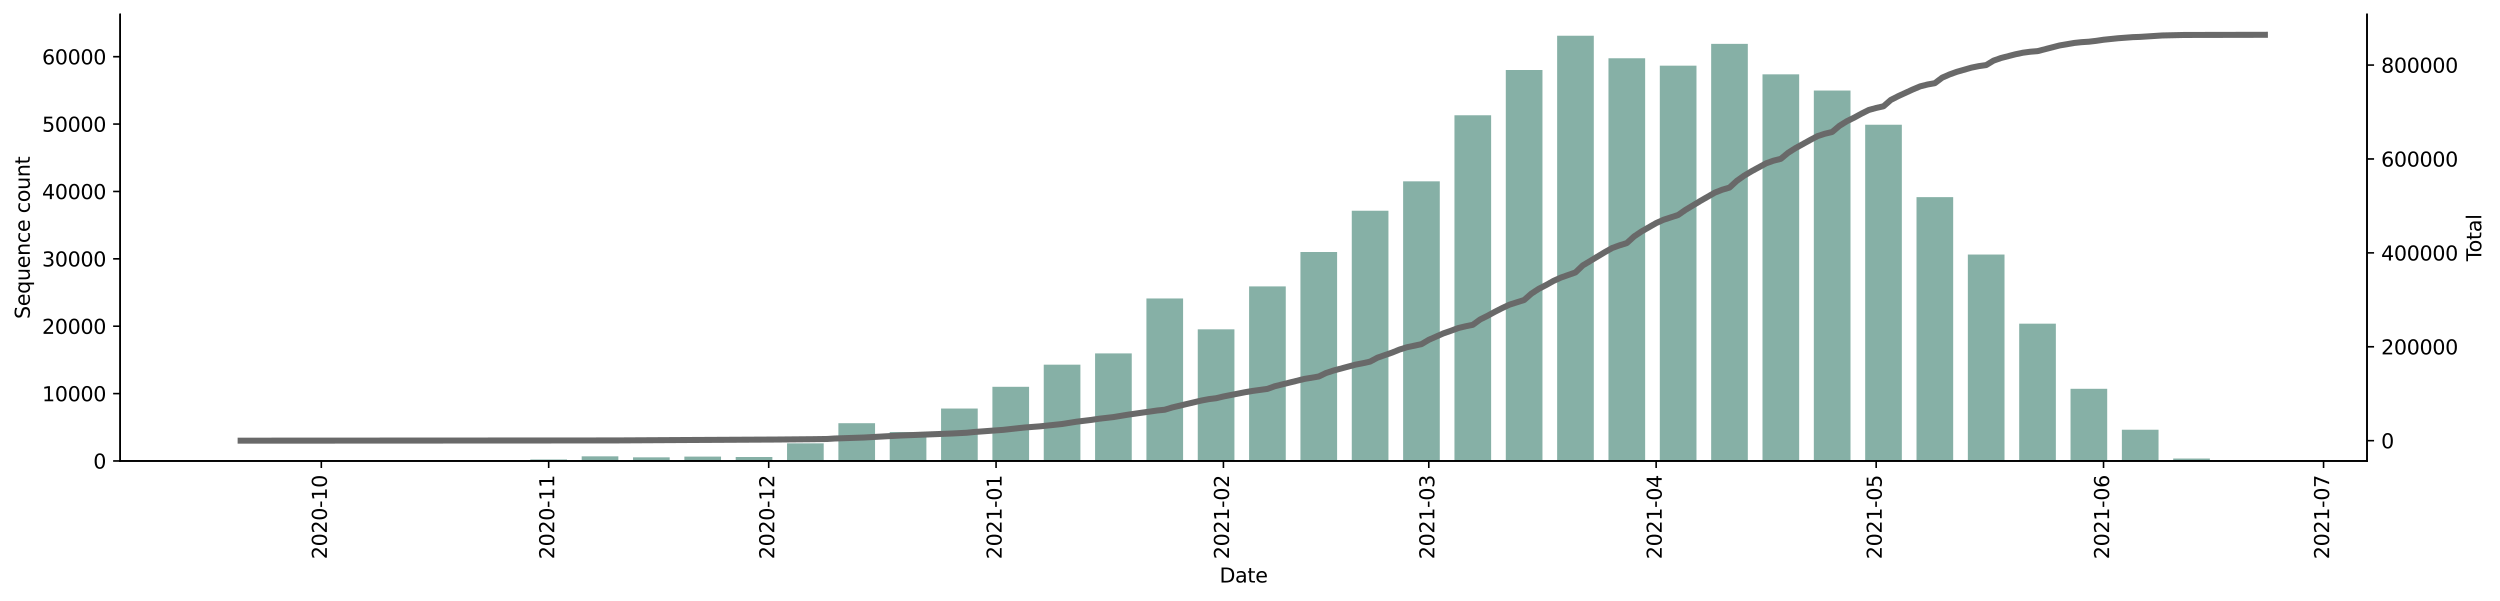 <?xml version="1.0" encoding="utf-8" standalone="no"?>
<!DOCTYPE svg PUBLIC "-//W3C//DTD SVG 1.1//EN"
  "http://www.w3.org/Graphics/SVG/1.1/DTD/svg11.dtd">
<svg height="298.621pt" version="1.1" viewBox="0 0 1241.744 298.621" width="1241.744pt" xmlns="http://www.w3.org/2000/svg" xmlns:xlink="http://www.w3.org/1999/xlink">
 <defs>
  <style type="text/css">*{stroke-linecap:butt;stroke-linejoin:round;}</style>
 </defs>
 <g id="figure_1">
  <g id="patch_1">
   <path d="M 0 298.621 
L 1241.744 298.621 
L 1241.744 0 
L 0 0 
z
" style="fill:#ffffff;"/>
  </g>
  <g id="axes_1">
   <g id="patch_2">
    <path d="M 59.691 228.96 
L 1175.691 228.96 
L 1175.691 7.2 
L 59.691 7.2 
z
" style="fill:#ffffff;"/>
   </g>
   <g id="patch_3">
    <path clip-path="url(#p15a31faa32)" d="M 110.418 228.96 
L 128.632 228.96 
L 128.632 228.95 
L 110.418 228.95 
z
" style="fill:#86b0a6;"/>
   </g>
   <g id="patch_4">
    <path clip-path="url(#p15a31faa32)" d="M 135.918 228.96 
L 154.133 228.96 
L 154.133 228.947 
L 135.918 228.947 
z
" style="fill:#86b0a6;"/>
   </g>
   <g id="patch_5">
    <path clip-path="url(#p15a31faa32)" d="M 161.418 228.96 
L 179.633 228.96 
L 179.633 228.947 
L 161.418 228.947 
z
" style="fill:#86b0a6;"/>
   </g>
   <g id="patch_6">
    <path clip-path="url(#p15a31faa32)" d="M 186.919 228.96 
L 205.133 228.96 
L 205.133 228.937 
L 186.919 228.937 
z
" style="fill:#86b0a6;"/>
   </g>
   <g id="patch_7">
    <path clip-path="url(#p15a31faa32)" d="M 212.419 228.96 
L 230.633 228.96 
L 230.633 228.856 
L 212.419 228.856 
z
" style="fill:#86b0a6;"/>
   </g>
   <g id="patch_8">
    <path clip-path="url(#p15a31faa32)" d="M 237.919 228.96 
L 256.134 228.96 
L 256.134 228.84 
L 237.919 228.84 
z
" style="fill:#86b0a6;"/>
   </g>
   <g id="patch_9">
    <path clip-path="url(#p15a31faa32)" d="M 263.419 228.96 
L 281.634 228.96 
L 281.634 228.217 
L 263.419 228.217 
z
" style="fill:#86b0a6;"/>
   </g>
   <g id="patch_10">
    <path clip-path="url(#p15a31faa32)" d="M 288.92 228.96 
L 307.134 228.96 
L 307.134 226.658 
L 288.92 226.658 
z
" style="fill:#86b0a6;"/>
   </g>
   <g id="patch_11">
    <path clip-path="url(#p15a31faa32)" d="M 314.42 228.96 
L 332.634 228.96 
L 332.634 227.143 
L 314.42 227.143 
z
" style="fill:#86b0a6;"/>
   </g>
   <g id="patch_12">
    <path clip-path="url(#p15a31faa32)" d="M 339.92 228.96 
L 358.135 228.96 
L 358.135 226.801 
L 339.92 226.801 
z
" style="fill:#86b0a6;"/>
   </g>
   <g id="patch_13">
    <path clip-path="url(#p15a31faa32)" d="M 365.42 228.96 
L 383.635 228.96 
L 383.635 227.006 
L 365.42 227.006 
z
" style="fill:#86b0a6;"/>
   </g>
   <g id="patch_14">
    <path clip-path="url(#p15a31faa32)" d="M 390.921 228.96 
L 409.135 228.96 
L 409.135 220.215 
L 390.921 220.215 
z
" style="fill:#86b0a6;"/>
   </g>
   <g id="patch_15">
    <path clip-path="url(#p15a31faa32)" d="M 416.421 228.96 
L 434.635 228.96 
L 434.635 210.206 
L 416.421 210.206 
z
" style="fill:#86b0a6;"/>
   </g>
   <g id="patch_16">
    <path clip-path="url(#p15a31faa32)" d="M 441.921 228.96 
L 460.136 228.96 
L 460.136 214.566 
L 441.921 214.566 
z
" style="fill:#86b0a6;"/>
   </g>
   <g id="patch_17">
    <path clip-path="url(#p15a31faa32)" d="M 467.421 228.96 
L 485.636 228.96 
L 485.636 202.924 
L 467.421 202.924 
z
" style="fill:#86b0a6;"/>
   </g>
   <g id="patch_18">
    <path clip-path="url(#p15a31faa32)" d="M 492.922 228.96 
L 511.136 228.96 
L 511.136 192.117 
L 492.922 192.117 
z
" style="fill:#86b0a6;"/>
   </g>
   <g id="patch_19">
    <path clip-path="url(#p15a31faa32)" d="M 518.422 228.96 
L 536.636 228.96 
L 536.636 181.134 
L 518.422 181.134 
z
" style="fill:#86b0a6;"/>
   </g>
   <g id="patch_20">
    <path clip-path="url(#p15a31faa32)" d="M 543.922 228.96 
L 562.137 228.96 
L 562.137 175.522 
L 543.922 175.522 
z
" style="fill:#86b0a6;"/>
   </g>
   <g id="patch_21">
    <path clip-path="url(#p15a31faa32)" d="M 569.422 228.96 
L 587.637 228.96 
L 587.637 148.257 
L 569.422 148.257 
z
" style="fill:#86b0a6;"/>
   </g>
   <g id="patch_22">
    <path clip-path="url(#p15a31faa32)" d="M 594.923 228.96 
L 613.137 228.96 
L 613.137 163.581 
L 594.923 163.581 
z
" style="fill:#86b0a6;"/>
   </g>
   <g id="patch_23">
    <path clip-path="url(#p15a31faa32)" d="M 620.423 228.96 
L 638.637 228.96 
L 638.637 142.26 
L 620.423 142.26 
z
" style="fill:#86b0a6;"/>
   </g>
   <g id="patch_24">
    <path clip-path="url(#p15a31faa32)" d="M 645.923 228.96 
L 664.137 228.96 
L 664.137 125.159 
L 645.923 125.159 
z
" style="fill:#86b0a6;"/>
   </g>
   <g id="patch_25">
    <path clip-path="url(#p15a31faa32)" d="M 671.423 228.96 
L 689.638 228.96 
L 689.638 104.664 
L 671.423 104.664 
z
" style="fill:#86b0a6;"/>
   </g>
   <g id="patch_26">
    <path clip-path="url(#p15a31faa32)" d="M 696.924 228.96 
L 715.138 228.96 
L 715.138 90.06 
L 696.924 90.06 
z
" style="fill:#86b0a6;"/>
   </g>
   <g id="patch_27">
    <path clip-path="url(#p15a31faa32)" d="M 722.424 228.96 
L 740.638 228.96 
L 740.638 57.243 
L 722.424 57.243 
z
" style="fill:#86b0a6;"/>
   </g>
   <g id="patch_28">
    <path clip-path="url(#p15a31faa32)" d="M 747.924 228.96 
L 766.138 228.96 
L 766.138 34.767 
L 747.924 34.767 
z
" style="fill:#86b0a6;"/>
   </g>
   <g id="patch_29">
    <path clip-path="url(#p15a31faa32)" d="M 773.424 228.96 
L 791.639 228.96 
L 791.639 17.76 
L 773.424 17.76 
z
" style="fill:#86b0a6;"/>
   </g>
   <g id="patch_30">
    <path clip-path="url(#p15a31faa32)" d="M 798.925 228.96 
L 817.139 228.96 
L 817.139 28.941 
L 798.925 28.941 
z
" style="fill:#86b0a6;"/>
   </g>
   <g id="patch_31">
    <path clip-path="url(#p15a31faa32)" d="M 824.425 228.96 
L 842.639 228.96 
L 842.639 32.616 
L 824.425 32.616 
z
" style="fill:#86b0a6;"/>
   </g>
   <g id="patch_32">
    <path clip-path="url(#p15a31faa32)" d="M 849.925 228.96 
L 868.139 228.96 
L 868.139 21.776 
L 849.925 21.776 
z
" style="fill:#86b0a6;"/>
   </g>
   <g id="patch_33">
    <path clip-path="url(#p15a31faa32)" d="M 875.425 228.96 
L 893.64 228.96 
L 893.64 36.929 
L 875.425 36.929 
z
" style="fill:#86b0a6;"/>
   </g>
   <g id="patch_34">
    <path clip-path="url(#p15a31faa32)" d="M 900.925 228.96 
L 919.14 228.96 
L 919.14 44.978 
L 900.925 44.978 
z
" style="fill:#86b0a6;"/>
   </g>
   <g id="patch_35">
    <path clip-path="url(#p15a31faa32)" d="M 926.426 228.96 
L 944.64 228.96 
L 944.64 61.952 
L 926.426 61.952 
z
" style="fill:#86b0a6;"/>
   </g>
   <g id="patch_36">
    <path clip-path="url(#p15a31faa32)" d="M 951.926 228.96 
L 970.14 228.96 
L 970.14 97.928 
L 951.926 97.928 
z
" style="fill:#86b0a6;"/>
   </g>
   <g id="patch_37">
    <path clip-path="url(#p15a31faa32)" d="M 977.426 228.96 
L 995.641 228.96 
L 995.641 126.427 
L 977.426 126.427 
z
" style="fill:#86b0a6;"/>
   </g>
   <g id="patch_38">
    <path clip-path="url(#p15a31faa32)" d="M 1002.926 228.96 
L 1021.141 228.96 
L 1021.141 160.756 
L 1002.926 160.756 
z
" style="fill:#86b0a6;"/>
   </g>
   <g id="patch_39">
    <path clip-path="url(#p15a31faa32)" d="M 1028.427 228.96 
L 1046.641 228.96 
L 1046.641 193.121 
L 1028.427 193.121 
z
" style="fill:#86b0a6;"/>
   </g>
   <g id="patch_40">
    <path clip-path="url(#p15a31faa32)" d="M 1053.927 228.96 
L 1072.141 228.96 
L 1072.141 213.455 
L 1053.927 213.455 
z
" style="fill:#86b0a6;"/>
   </g>
   <g id="patch_41">
    <path clip-path="url(#p15a31faa32)" d="M 1079.427 228.96 
L 1097.642 228.96 
L 1097.642 227.749 
L 1079.427 227.749 
z
" style="fill:#86b0a6;"/>
   </g>
   <g id="patch_42">
    <path clip-path="url(#p15a31faa32)" d="M 1104.927 228.96 
L 1123.142 228.96 
L 1123.142 228.923 
L 1104.927 228.923 
z
" style="fill:#86b0a6;"/>
   </g>
   <g id="matplotlib.axis_1">
    <g id="xtick_1">
     <g id="line2d_1">
      <defs>
       <path d="M 0 0 
L 0 3.5 
" id="m47875a9942" style="stroke:#000000;stroke-width:0.8;"/>
      </defs>
      <g>
       <use style="stroke:#000000;stroke-width:0.8;" x="159.597" xlink:href="#m47875a9942" y="228.96"/>
      </g>
     </g>
     <g id="text_1">
      <!-- 2020-10 -->
      <g transform="translate(162.356 277.743)rotate(-90)scale(0.1 -0.1)">
       <defs>
        <path d="M 1228 531 
L 3431 531 
L 3431 0 
L 469 0 
L 469 531 
Q 828 903 1448 1529 
Q 2069 2156 2228 2338 
Q 2531 2678 2651 2914 
Q 2772 3150 2772 3378 
Q 2772 3750 2511 3984 
Q 2250 4219 1831 4219 
Q 1534 4219 1204 4116 
Q 875 4013 500 3803 
L 500 4441 
Q 881 4594 1212 4672 
Q 1544 4750 1819 4750 
Q 2544 4750 2975 4387 
Q 3406 4025 3406 3419 
Q 3406 3131 3298 2873 
Q 3191 2616 2906 2266 
Q 2828 2175 2409 1742 
Q 1991 1309 1228 531 
z
" id="DejaVuSans-32" transform="scale(0.016)"/>
        <path d="M 2034 4250 
Q 1547 4250 1301 3770 
Q 1056 3291 1056 2328 
Q 1056 1369 1301 889 
Q 1547 409 2034 409 
Q 2525 409 2770 889 
Q 3016 1369 3016 2328 
Q 3016 3291 2770 3770 
Q 2525 4250 2034 4250 
z
M 2034 4750 
Q 2819 4750 3233 4129 
Q 3647 3509 3647 2328 
Q 3647 1150 3233 529 
Q 2819 -91 2034 -91 
Q 1250 -91 836 529 
Q 422 1150 422 2328 
Q 422 3509 836 4129 
Q 1250 4750 2034 4750 
z
" id="DejaVuSans-30" transform="scale(0.016)"/>
        <path d="M 313 2009 
L 1997 2009 
L 1997 1497 
L 313 1497 
L 313 2009 
z
" id="DejaVuSans-2d" transform="scale(0.016)"/>
        <path d="M 794 531 
L 1825 531 
L 1825 4091 
L 703 3866 
L 703 4441 
L 1819 4666 
L 2450 4666 
L 2450 531 
L 3481 531 
L 3481 0 
L 794 0 
L 794 531 
z
" id="DejaVuSans-31" transform="scale(0.016)"/>
       </defs>
       <use xlink:href="#DejaVuSans-32"/>
       <use x="63.623" xlink:href="#DejaVuSans-30"/>
       <use x="127.246" xlink:href="#DejaVuSans-32"/>
       <use x="190.869" xlink:href="#DejaVuSans-30"/>
       <use x="254.492" xlink:href="#DejaVuSans-2d"/>
       <use x="290.576" xlink:href="#DejaVuSans-31"/>
       <use x="354.199" xlink:href="#DejaVuSans-30"/>
      </g>
     </g>
    </g>
    <g id="xtick_2">
     <g id="line2d_2">
      <g>
       <use style="stroke:#000000;stroke-width:0.8;" x="272.527" xlink:href="#m47875a9942" y="228.96"/>
      </g>
     </g>
     <g id="text_2">
      <!-- 2020-11 -->
      <g transform="translate(275.286 277.743)rotate(-90)scale(0.1 -0.1)">
       <use xlink:href="#DejaVuSans-32"/>
       <use x="63.623" xlink:href="#DejaVuSans-30"/>
       <use x="127.246" xlink:href="#DejaVuSans-32"/>
       <use x="190.869" xlink:href="#DejaVuSans-30"/>
       <use x="254.492" xlink:href="#DejaVuSans-2d"/>
       <use x="290.576" xlink:href="#DejaVuSans-31"/>
       <use x="354.199" xlink:href="#DejaVuSans-31"/>
      </g>
     </g>
    </g>
    <g id="xtick_3">
     <g id="line2d_3">
      <g>
       <use style="stroke:#000000;stroke-width:0.8;" x="381.813" xlink:href="#m47875a9942" y="228.96"/>
      </g>
     </g>
     <g id="text_3">
      <!-- 2020-12 -->
      <g transform="translate(384.573 277.743)rotate(-90)scale(0.1 -0.1)">
       <use xlink:href="#DejaVuSans-32"/>
       <use x="63.623" xlink:href="#DejaVuSans-30"/>
       <use x="127.246" xlink:href="#DejaVuSans-32"/>
       <use x="190.869" xlink:href="#DejaVuSans-30"/>
       <use x="254.492" xlink:href="#DejaVuSans-2d"/>
       <use x="290.576" xlink:href="#DejaVuSans-31"/>
       <use x="354.199" xlink:href="#DejaVuSans-32"/>
      </g>
     </g>
    </g>
    <g id="xtick_4">
     <g id="line2d_4">
      <g>
       <use style="stroke:#000000;stroke-width:0.8;" x="494.743" xlink:href="#m47875a9942" y="228.96"/>
      </g>
     </g>
     <g id="text_4">
      <!-- 2021-01 -->
      <g transform="translate(497.502 277.743)rotate(-90)scale(0.1 -0.1)">
       <use xlink:href="#DejaVuSans-32"/>
       <use x="63.623" xlink:href="#DejaVuSans-30"/>
       <use x="127.246" xlink:href="#DejaVuSans-32"/>
       <use x="190.869" xlink:href="#DejaVuSans-31"/>
       <use x="254.492" xlink:href="#DejaVuSans-2d"/>
       <use x="290.576" xlink:href="#DejaVuSans-30"/>
       <use x="354.199" xlink:href="#DejaVuSans-31"/>
      </g>
     </g>
    </g>
    <g id="xtick_5">
     <g id="line2d_5">
      <g>
       <use style="stroke:#000000;stroke-width:0.8;" x="607.673" xlink:href="#m47875a9942" y="228.96"/>
      </g>
     </g>
     <g id="text_5">
      <!-- 2021-02 -->
      <g transform="translate(610.432 277.743)rotate(-90)scale(0.1 -0.1)">
       <use xlink:href="#DejaVuSans-32"/>
       <use x="63.623" xlink:href="#DejaVuSans-30"/>
       <use x="127.246" xlink:href="#DejaVuSans-32"/>
       <use x="190.869" xlink:href="#DejaVuSans-31"/>
       <use x="254.492" xlink:href="#DejaVuSans-2d"/>
       <use x="290.576" xlink:href="#DejaVuSans-30"/>
       <use x="354.199" xlink:href="#DejaVuSans-32"/>
      </g>
     </g>
    </g>
    <g id="xtick_6">
     <g id="line2d_6">
      <g>
       <use style="stroke:#000000;stroke-width:0.8;" x="709.674" xlink:href="#m47875a9942" y="228.96"/>
      </g>
     </g>
     <g id="text_6">
      <!-- 2021-03 -->
      <g transform="translate(712.433 277.743)rotate(-90)scale(0.1 -0.1)">
       <defs>
        <path d="M 2597 2516 
Q 3050 2419 3304 2112 
Q 3559 1806 3559 1356 
Q 3559 666 3084 287 
Q 2609 -91 1734 -91 
Q 1441 -91 1130 -33 
Q 819 25 488 141 
L 488 750 
Q 750 597 1062 519 
Q 1375 441 1716 441 
Q 2309 441 2620 675 
Q 2931 909 2931 1356 
Q 2931 1769 2642 2001 
Q 2353 2234 1838 2234 
L 1294 2234 
L 1294 2753 
L 1863 2753 
Q 2328 2753 2575 2939 
Q 2822 3125 2822 3475 
Q 2822 3834 2567 4026 
Q 2313 4219 1838 4219 
Q 1578 4219 1281 4162 
Q 984 4106 628 3988 
L 628 4550 
Q 988 4650 1302 4700 
Q 1616 4750 1894 4750 
Q 2613 4750 3031 4423 
Q 3450 4097 3450 3541 
Q 3450 3153 3228 2886 
Q 3006 2619 2597 2516 
z
" id="DejaVuSans-33" transform="scale(0.016)"/>
       </defs>
       <use xlink:href="#DejaVuSans-32"/>
       <use x="63.623" xlink:href="#DejaVuSans-30"/>
       <use x="127.246" xlink:href="#DejaVuSans-32"/>
       <use x="190.869" xlink:href="#DejaVuSans-31"/>
       <use x="254.492" xlink:href="#DejaVuSans-2d"/>
       <use x="290.576" xlink:href="#DejaVuSans-30"/>
       <use x="354.199" xlink:href="#DejaVuSans-33"/>
      </g>
     </g>
    </g>
    <g id="xtick_7">
     <g id="line2d_7">
      <g>
       <use style="stroke:#000000;stroke-width:0.8;" x="822.603" xlink:href="#m47875a9942" y="228.96"/>
      </g>
     </g>
     <g id="text_7">
      <!-- 2021-04 -->
      <g transform="translate(825.363 277.743)rotate(-90)scale(0.1 -0.1)">
       <defs>
        <path d="M 2419 4116 
L 825 1625 
L 2419 1625 
L 2419 4116 
z
M 2253 4666 
L 3047 4666 
L 3047 1625 
L 3713 1625 
L 3713 1100 
L 3047 1100 
L 3047 0 
L 2419 0 
L 2419 1100 
L 313 1100 
L 313 1709 
L 2253 4666 
z
" id="DejaVuSans-34" transform="scale(0.016)"/>
       </defs>
       <use xlink:href="#DejaVuSans-32"/>
       <use x="63.623" xlink:href="#DejaVuSans-30"/>
       <use x="127.246" xlink:href="#DejaVuSans-32"/>
       <use x="190.869" xlink:href="#DejaVuSans-31"/>
       <use x="254.492" xlink:href="#DejaVuSans-2d"/>
       <use x="290.576" xlink:href="#DejaVuSans-30"/>
       <use x="354.199" xlink:href="#DejaVuSans-34"/>
      </g>
     </g>
    </g>
    <g id="xtick_8">
     <g id="line2d_8">
      <g>
       <use style="stroke:#000000;stroke-width:0.8;" x="931.89" xlink:href="#m47875a9942" y="228.96"/>
      </g>
     </g>
     <g id="text_8">
      <!-- 2021-05 -->
      <g transform="translate(934.649 277.743)rotate(-90)scale(0.1 -0.1)">
       <defs>
        <path d="M 691 4666 
L 3169 4666 
L 3169 4134 
L 1269 4134 
L 1269 2991 
Q 1406 3038 1543 3061 
Q 1681 3084 1819 3084 
Q 2600 3084 3056 2656 
Q 3513 2228 3513 1497 
Q 3513 744 3044 326 
Q 2575 -91 1722 -91 
Q 1428 -91 1123 -41 
Q 819 9 494 109 
L 494 744 
Q 775 591 1075 516 
Q 1375 441 1709 441 
Q 2250 441 2565 725 
Q 2881 1009 2881 1497 
Q 2881 1984 2565 2268 
Q 2250 2553 1709 2553 
Q 1456 2553 1204 2497 
Q 953 2441 691 2322 
L 691 4666 
z
" id="DejaVuSans-35" transform="scale(0.016)"/>
       </defs>
       <use xlink:href="#DejaVuSans-32"/>
       <use x="63.623" xlink:href="#DejaVuSans-30"/>
       <use x="127.246" xlink:href="#DejaVuSans-32"/>
       <use x="190.869" xlink:href="#DejaVuSans-31"/>
       <use x="254.492" xlink:href="#DejaVuSans-2d"/>
       <use x="290.576" xlink:href="#DejaVuSans-30"/>
       <use x="354.199" xlink:href="#DejaVuSans-35"/>
      </g>
     </g>
    </g>
    <g id="xtick_9">
     <g id="line2d_9">
      <g>
       <use style="stroke:#000000;stroke-width:0.8;" x="1044.82" xlink:href="#m47875a9942" y="228.96"/>
      </g>
     </g>
     <g id="text_9">
      <!-- 2021-06 -->
      <g transform="translate(1047.579 277.743)rotate(-90)scale(0.1 -0.1)">
       <defs>
        <path d="M 2113 2584 
Q 1688 2584 1439 2293 
Q 1191 2003 1191 1497 
Q 1191 994 1439 701 
Q 1688 409 2113 409 
Q 2538 409 2786 701 
Q 3034 994 3034 1497 
Q 3034 2003 2786 2293 
Q 2538 2584 2113 2584 
z
M 3366 4563 
L 3366 3988 
Q 3128 4100 2886 4159 
Q 2644 4219 2406 4219 
Q 1781 4219 1451 3797 
Q 1122 3375 1075 2522 
Q 1259 2794 1537 2939 
Q 1816 3084 2150 3084 
Q 2853 3084 3261 2657 
Q 3669 2231 3669 1497 
Q 3669 778 3244 343 
Q 2819 -91 2113 -91 
Q 1303 -91 875 529 
Q 447 1150 447 2328 
Q 447 3434 972 4092 
Q 1497 4750 2381 4750 
Q 2619 4750 2861 4703 
Q 3103 4656 3366 4563 
z
" id="DejaVuSans-36" transform="scale(0.016)"/>
       </defs>
       <use xlink:href="#DejaVuSans-32"/>
       <use x="63.623" xlink:href="#DejaVuSans-30"/>
       <use x="127.246" xlink:href="#DejaVuSans-32"/>
       <use x="190.869" xlink:href="#DejaVuSans-31"/>
       <use x="254.492" xlink:href="#DejaVuSans-2d"/>
       <use x="290.576" xlink:href="#DejaVuSans-30"/>
       <use x="354.199" xlink:href="#DejaVuSans-36"/>
      </g>
     </g>
    </g>
    <g id="xtick_10">
     <g id="line2d_10">
      <g>
       <use style="stroke:#000000;stroke-width:0.8;" x="1154.106" xlink:href="#m47875a9942" y="228.96"/>
      </g>
     </g>
     <g id="text_10">
      <!-- 2021-07 -->
      <g transform="translate(1156.866 277.743)rotate(-90)scale(0.1 -0.1)">
       <defs>
        <path d="M 525 4666 
L 3525 4666 
L 3525 4397 
L 1831 0 
L 1172 0 
L 2766 4134 
L 525 4134 
L 525 4666 
z
" id="DejaVuSans-37" transform="scale(0.016)"/>
       </defs>
       <use xlink:href="#DejaVuSans-32"/>
       <use x="63.623" xlink:href="#DejaVuSans-30"/>
       <use x="127.246" xlink:href="#DejaVuSans-32"/>
       <use x="190.869" xlink:href="#DejaVuSans-31"/>
       <use x="254.492" xlink:href="#DejaVuSans-2d"/>
       <use x="290.576" xlink:href="#DejaVuSans-30"/>
       <use x="354.199" xlink:href="#DejaVuSans-37"/>
      </g>
     </g>
    </g>
    <g id="text_11">
     <!-- Date -->
     <g transform="translate(605.74 289.341)scale(0.1 -0.1)">
      <defs>
       <path d="M 1259 4147 
L 1259 519 
L 2022 519 
Q 2988 519 3436 956 
Q 3884 1394 3884 2338 
Q 3884 3275 3436 3711 
Q 2988 4147 2022 4147 
L 1259 4147 
z
M 628 4666 
L 1925 4666 
Q 3281 4666 3915 4102 
Q 4550 3538 4550 2338 
Q 4550 1131 3912 565 
Q 3275 0 1925 0 
L 628 0 
L 628 4666 
z
" id="DejaVuSans-44" transform="scale(0.016)"/>
       <path d="M 2194 1759 
Q 1497 1759 1228 1600 
Q 959 1441 959 1056 
Q 959 750 1161 570 
Q 1363 391 1709 391 
Q 2188 391 2477 730 
Q 2766 1069 2766 1631 
L 2766 1759 
L 2194 1759 
z
M 3341 1997 
L 3341 0 
L 2766 0 
L 2766 531 
Q 2569 213 2275 61 
Q 1981 -91 1556 -91 
Q 1019 -91 701 211 
Q 384 513 384 1019 
Q 384 1609 779 1909 
Q 1175 2209 1959 2209 
L 2766 2209 
L 2766 2266 
Q 2766 2663 2505 2880 
Q 2244 3097 1772 3097 
Q 1472 3097 1187 3025 
Q 903 2953 641 2809 
L 641 3341 
Q 956 3463 1253 3523 
Q 1550 3584 1831 3584 
Q 2591 3584 2966 3190 
Q 3341 2797 3341 1997 
z
" id="DejaVuSans-61" transform="scale(0.016)"/>
       <path d="M 1172 4494 
L 1172 3500 
L 2356 3500 
L 2356 3053 
L 1172 3053 
L 1172 1153 
Q 1172 725 1289 603 
Q 1406 481 1766 481 
L 2356 481 
L 2356 0 
L 1766 0 
Q 1100 0 847 248 
Q 594 497 594 1153 
L 594 3053 
L 172 3053 
L 172 3500 
L 594 3500 
L 594 4494 
L 1172 4494 
z
" id="DejaVuSans-74" transform="scale(0.016)"/>
       <path d="M 3597 1894 
L 3597 1613 
L 953 1613 
Q 991 1019 1311 708 
Q 1631 397 2203 397 
Q 2534 397 2845 478 
Q 3156 559 3463 722 
L 3463 178 
Q 3153 47 2828 -22 
Q 2503 -91 2169 -91 
Q 1331 -91 842 396 
Q 353 884 353 1716 
Q 353 2575 817 3079 
Q 1281 3584 2069 3584 
Q 2775 3584 3186 3129 
Q 3597 2675 3597 1894 
z
M 3022 2063 
Q 3016 2534 2758 2815 
Q 2500 3097 2075 3097 
Q 1594 3097 1305 2825 
Q 1016 2553 972 2059 
L 3022 2063 
z
" id="DejaVuSans-65" transform="scale(0.016)"/>
      </defs>
      <use xlink:href="#DejaVuSans-44"/>
      <use x="77.002" xlink:href="#DejaVuSans-61"/>
      <use x="138.281" xlink:href="#DejaVuSans-74"/>
      <use x="177.49" xlink:href="#DejaVuSans-65"/>
     </g>
    </g>
   </g>
   <g id="matplotlib.axis_2">
    <g id="ytick_1">
     <g id="line2d_11">
      <defs>
       <path d="M 0 0 
L -3.5 0 
" id="md66fa9f0f2" style="stroke:#000000;stroke-width:0.8;"/>
      </defs>
      <g>
       <use style="stroke:#000000;stroke-width:0.8;" x="59.691" xlink:href="#md66fa9f0f2" y="228.96"/>
      </g>
     </g>
     <g id="text_12">
      <!-- 0 -->
      <g transform="translate(46.328 232.759)scale(0.1 -0.1)">
       <use xlink:href="#DejaVuSans-30"/>
      </g>
     </g>
    </g>
    <g id="ytick_2">
     <g id="line2d_12">
      <g>
       <use style="stroke:#000000;stroke-width:0.8;" x="59.691" xlink:href="#md66fa9f0f2" y="195.494"/>
      </g>
     </g>
     <g id="text_13">
      <!-- 10000 -->
      <g transform="translate(20.878 199.293)scale(0.1 -0.1)">
       <use xlink:href="#DejaVuSans-31"/>
       <use x="63.623" xlink:href="#DejaVuSans-30"/>
       <use x="127.246" xlink:href="#DejaVuSans-30"/>
       <use x="190.869" xlink:href="#DejaVuSans-30"/>
       <use x="254.492" xlink:href="#DejaVuSans-30"/>
      </g>
     </g>
    </g>
    <g id="ytick_3">
     <g id="line2d_13">
      <g>
       <use style="stroke:#000000;stroke-width:0.8;" x="59.691" xlink:href="#md66fa9f0f2" y="162.028"/>
      </g>
     </g>
     <g id="text_14">
      <!-- 20000 -->
      <g transform="translate(20.878 165.827)scale(0.1 -0.1)">
       <use xlink:href="#DejaVuSans-32"/>
       <use x="63.623" xlink:href="#DejaVuSans-30"/>
       <use x="127.246" xlink:href="#DejaVuSans-30"/>
       <use x="190.869" xlink:href="#DejaVuSans-30"/>
       <use x="254.492" xlink:href="#DejaVuSans-30"/>
      </g>
     </g>
    </g>
    <g id="ytick_4">
     <g id="line2d_14">
      <g>
       <use style="stroke:#000000;stroke-width:0.8;" x="59.691" xlink:href="#md66fa9f0f2" y="128.562"/>
      </g>
     </g>
     <g id="text_15">
      <!-- 30000 -->
      <g transform="translate(20.878 132.361)scale(0.1 -0.1)">
       <use xlink:href="#DejaVuSans-33"/>
       <use x="63.623" xlink:href="#DejaVuSans-30"/>
       <use x="127.246" xlink:href="#DejaVuSans-30"/>
       <use x="190.869" xlink:href="#DejaVuSans-30"/>
       <use x="254.492" xlink:href="#DejaVuSans-30"/>
      </g>
     </g>
    </g>
    <g id="ytick_5">
     <g id="line2d_15">
      <g>
       <use style="stroke:#000000;stroke-width:0.8;" x="59.691" xlink:href="#md66fa9f0f2" y="95.096"/>
      </g>
     </g>
     <g id="text_16">
      <!-- 40000 -->
      <g transform="translate(20.878 98.896)scale(0.1 -0.1)">
       <use xlink:href="#DejaVuSans-34"/>
       <use x="63.623" xlink:href="#DejaVuSans-30"/>
       <use x="127.246" xlink:href="#DejaVuSans-30"/>
       <use x="190.869" xlink:href="#DejaVuSans-30"/>
       <use x="254.492" xlink:href="#DejaVuSans-30"/>
      </g>
     </g>
    </g>
    <g id="ytick_6">
     <g id="line2d_16">
      <g>
       <use style="stroke:#000000;stroke-width:0.8;" x="59.691" xlink:href="#md66fa9f0f2" y="61.63"/>
      </g>
     </g>
     <g id="text_17">
      <!-- 50000 -->
      <g transform="translate(20.878 65.43)scale(0.1 -0.1)">
       <use xlink:href="#DejaVuSans-35"/>
       <use x="63.623" xlink:href="#DejaVuSans-30"/>
       <use x="127.246" xlink:href="#DejaVuSans-30"/>
       <use x="190.869" xlink:href="#DejaVuSans-30"/>
       <use x="254.492" xlink:href="#DejaVuSans-30"/>
      </g>
     </g>
    </g>
    <g id="ytick_7">
     <g id="line2d_17">
      <g>
       <use style="stroke:#000000;stroke-width:0.8;" x="59.691" xlink:href="#md66fa9f0f2" y="28.165"/>
      </g>
     </g>
     <g id="text_18">
      <!-- 60000 -->
      <g transform="translate(20.878 31.964)scale(0.1 -0.1)">
       <use xlink:href="#DejaVuSans-36"/>
       <use x="63.623" xlink:href="#DejaVuSans-30"/>
       <use x="127.246" xlink:href="#DejaVuSans-30"/>
       <use x="190.869" xlink:href="#DejaVuSans-30"/>
       <use x="254.492" xlink:href="#DejaVuSans-30"/>
      </g>
     </g>
    </g>
    <g id="text_19">
     <!-- Sequence count -->
     <g transform="translate(14.798 158.44)rotate(-90)scale(0.1 -0.1)">
      <defs>
       <path d="M 3425 4513 
L 3425 3897 
Q 3066 4069 2747 4153 
Q 2428 4238 2131 4238 
Q 1616 4238 1336 4038 
Q 1056 3838 1056 3469 
Q 1056 3159 1242 3001 
Q 1428 2844 1947 2747 
L 2328 2669 
Q 3034 2534 3370 2195 
Q 3706 1856 3706 1288 
Q 3706 609 3251 259 
Q 2797 -91 1919 -91 
Q 1588 -91 1214 -16 
Q 841 59 441 206 
L 441 856 
Q 825 641 1194 531 
Q 1563 422 1919 422 
Q 2459 422 2753 634 
Q 3047 847 3047 1241 
Q 3047 1584 2836 1778 
Q 2625 1972 2144 2069 
L 1759 2144 
Q 1053 2284 737 2584 
Q 422 2884 422 3419 
Q 422 4038 858 4394 
Q 1294 4750 2059 4750 
Q 2388 4750 2728 4690 
Q 3069 4631 3425 4513 
z
" id="DejaVuSans-53" transform="scale(0.016)"/>
       <path d="M 947 1747 
Q 947 1113 1208 752 
Q 1469 391 1925 391 
Q 2381 391 2643 752 
Q 2906 1113 2906 1747 
Q 2906 2381 2643 2742 
Q 2381 3103 1925 3103 
Q 1469 3103 1208 2742 
Q 947 2381 947 1747 
z
M 2906 525 
Q 2725 213 2448 61 
Q 2172 -91 1784 -91 
Q 1150 -91 751 415 
Q 353 922 353 1747 
Q 353 2572 751 3078 
Q 1150 3584 1784 3584 
Q 2172 3584 2448 3432 
Q 2725 3281 2906 2969 
L 2906 3500 
L 3481 3500 
L 3481 -1331 
L 2906 -1331 
L 2906 525 
z
" id="DejaVuSans-71" transform="scale(0.016)"/>
       <path d="M 544 1381 
L 544 3500 
L 1119 3500 
L 1119 1403 
Q 1119 906 1312 657 
Q 1506 409 1894 409 
Q 2359 409 2629 706 
Q 2900 1003 2900 1516 
L 2900 3500 
L 3475 3500 
L 3475 0 
L 2900 0 
L 2900 538 
Q 2691 219 2414 64 
Q 2138 -91 1772 -91 
Q 1169 -91 856 284 
Q 544 659 544 1381 
z
M 1991 3584 
L 1991 3584 
z
" id="DejaVuSans-75" transform="scale(0.016)"/>
       <path d="M 3513 2113 
L 3513 0 
L 2938 0 
L 2938 2094 
Q 2938 2591 2744 2837 
Q 2550 3084 2163 3084 
Q 1697 3084 1428 2787 
Q 1159 2491 1159 1978 
L 1159 0 
L 581 0 
L 581 3500 
L 1159 3500 
L 1159 2956 
Q 1366 3272 1645 3428 
Q 1925 3584 2291 3584 
Q 2894 3584 3203 3211 
Q 3513 2838 3513 2113 
z
" id="DejaVuSans-6e" transform="scale(0.016)"/>
       <path d="M 3122 3366 
L 3122 2828 
Q 2878 2963 2633 3030 
Q 2388 3097 2138 3097 
Q 1578 3097 1268 2742 
Q 959 2388 959 1747 
Q 959 1106 1268 751 
Q 1578 397 2138 397 
Q 2388 397 2633 464 
Q 2878 531 3122 666 
L 3122 134 
Q 2881 22 2623 -34 
Q 2366 -91 2075 -91 
Q 1284 -91 818 406 
Q 353 903 353 1747 
Q 353 2603 823 3093 
Q 1294 3584 2113 3584 
Q 2378 3584 2631 3529 
Q 2884 3475 3122 3366 
z
" id="DejaVuSans-63" transform="scale(0.016)"/>
       <path id="DejaVuSans-20" transform="scale(0.016)"/>
       <path d="M 1959 3097 
Q 1497 3097 1228 2736 
Q 959 2375 959 1747 
Q 959 1119 1226 758 
Q 1494 397 1959 397 
Q 2419 397 2687 759 
Q 2956 1122 2956 1747 
Q 2956 2369 2687 2733 
Q 2419 3097 1959 3097 
z
M 1959 3584 
Q 2709 3584 3137 3096 
Q 3566 2609 3566 1747 
Q 3566 888 3137 398 
Q 2709 -91 1959 -91 
Q 1206 -91 779 398 
Q 353 888 353 1747 
Q 353 2609 779 3096 
Q 1206 3584 1959 3584 
z
" id="DejaVuSans-6f" transform="scale(0.016)"/>
      </defs>
      <use xlink:href="#DejaVuSans-53"/>
      <use x="63.477" xlink:href="#DejaVuSans-65"/>
      <use x="125" xlink:href="#DejaVuSans-71"/>
      <use x="188.477" xlink:href="#DejaVuSans-75"/>
      <use x="251.855" xlink:href="#DejaVuSans-65"/>
      <use x="313.379" xlink:href="#DejaVuSans-6e"/>
      <use x="376.758" xlink:href="#DejaVuSans-63"/>
      <use x="431.738" xlink:href="#DejaVuSans-65"/>
      <use x="493.262" xlink:href="#DejaVuSans-20"/>
      <use x="525.049" xlink:href="#DejaVuSans-63"/>
      <use x="580.029" xlink:href="#DejaVuSans-6f"/>
      <use x="641.211" xlink:href="#DejaVuSans-75"/>
      <use x="704.59" xlink:href="#DejaVuSans-6e"/>
      <use x="767.969" xlink:href="#DejaVuSans-74"/>
     </g>
    </g>
   </g>
   <g id="patch_43">
    <path d="M 59.691 228.96 
L 59.691 7.2 
" style="fill:none;stroke:#000000;stroke-linecap:square;stroke-linejoin:miter;stroke-width:0.8;"/>
   </g>
   <g id="patch_44">
    <path d="M 1175.691 228.96 
L 1175.691 7.2 
" style="fill:none;stroke:#000000;stroke-linecap:square;stroke-linejoin:miter;stroke-width:0.8;"/>
   </g>
   <g id="patch_45">
    <path d="M 59.691 228.96 
L 1175.691 228.96 
" style="fill:none;stroke:#000000;stroke-linecap:square;stroke-linejoin:miter;stroke-width:0.8;"/>
   </g>
  </g>
  <g id="axes_2">
   <g id="matplotlib.axis_3">
    <g id="ytick_8">
     <g id="line2d_18">
      <defs>
       <path d="M 0 0 
L 3.5 0 
" id="m4e2ad92c91" style="stroke:#000000;stroke-width:0.8;"/>
      </defs>
      <g>
       <use style="stroke:#000000;stroke-width:0.8;" x="1175.691" xlink:href="#m4e2ad92c91" y="218.88"/>
      </g>
     </g>
     <g id="text_20">
      <!-- 0 -->
      <g transform="translate(1182.691 222.679)scale(0.1 -0.1)">
       <use xlink:href="#DejaVuSans-30"/>
      </g>
     </g>
    </g>
    <g id="ytick_9">
     <g id="line2d_19">
      <g>
       <use style="stroke:#000000;stroke-width:0.8;" x="1175.691" xlink:href="#m4e2ad92c91" y="172.24"/>
      </g>
     </g>
     <g id="text_21">
      <!-- 200000 -->
      <g transform="translate(1182.691 176.04)scale(0.1 -0.1)">
       <use xlink:href="#DejaVuSans-32"/>
       <use x="63.623" xlink:href="#DejaVuSans-30"/>
       <use x="127.246" xlink:href="#DejaVuSans-30"/>
       <use x="190.869" xlink:href="#DejaVuSans-30"/>
       <use x="254.492" xlink:href="#DejaVuSans-30"/>
       <use x="318.115" xlink:href="#DejaVuSans-30"/>
      </g>
     </g>
    </g>
    <g id="ytick_10">
     <g id="line2d_20">
      <g>
       <use style="stroke:#000000;stroke-width:0.8;" x="1175.691" xlink:href="#m4e2ad92c91" y="125.6"/>
      </g>
     </g>
     <g id="text_22">
      <!-- 400000 -->
      <g transform="translate(1182.691 129.4)scale(0.1 -0.1)">
       <use xlink:href="#DejaVuSans-34"/>
       <use x="63.623" xlink:href="#DejaVuSans-30"/>
       <use x="127.246" xlink:href="#DejaVuSans-30"/>
       <use x="190.869" xlink:href="#DejaVuSans-30"/>
       <use x="254.492" xlink:href="#DejaVuSans-30"/>
       <use x="318.115" xlink:href="#DejaVuSans-30"/>
      </g>
     </g>
    </g>
    <g id="ytick_11">
     <g id="line2d_21">
      <g>
       <use style="stroke:#000000;stroke-width:0.8;" x="1175.691" xlink:href="#m4e2ad92c91" y="78.96"/>
      </g>
     </g>
     <g id="text_23">
      <!-- 600000 -->
      <g transform="translate(1182.691 82.76)scale(0.1 -0.1)">
       <use xlink:href="#DejaVuSans-36"/>
       <use x="63.623" xlink:href="#DejaVuSans-30"/>
       <use x="127.246" xlink:href="#DejaVuSans-30"/>
       <use x="190.869" xlink:href="#DejaVuSans-30"/>
       <use x="254.492" xlink:href="#DejaVuSans-30"/>
       <use x="318.115" xlink:href="#DejaVuSans-30"/>
      </g>
     </g>
    </g>
    <g id="ytick_12">
     <g id="line2d_22">
      <g>
       <use style="stroke:#000000;stroke-width:0.8;" x="1175.691" xlink:href="#m4e2ad92c91" y="32.32"/>
      </g>
     </g>
     <g id="text_24">
      <!-- 800000 -->
      <g transform="translate(1182.691 36.12)scale(0.1 -0.1)">
       <defs>
        <path d="M 2034 2216 
Q 1584 2216 1326 1975 
Q 1069 1734 1069 1313 
Q 1069 891 1326 650 
Q 1584 409 2034 409 
Q 2484 409 2743 651 
Q 3003 894 3003 1313 
Q 3003 1734 2745 1975 
Q 2488 2216 2034 2216 
z
M 1403 2484 
Q 997 2584 770 2862 
Q 544 3141 544 3541 
Q 544 4100 942 4425 
Q 1341 4750 2034 4750 
Q 2731 4750 3128 4425 
Q 3525 4100 3525 3541 
Q 3525 3141 3298 2862 
Q 3072 2584 2669 2484 
Q 3125 2378 3379 2068 
Q 3634 1759 3634 1313 
Q 3634 634 3220 271 
Q 2806 -91 2034 -91 
Q 1263 -91 848 271 
Q 434 634 434 1313 
Q 434 1759 690 2068 
Q 947 2378 1403 2484 
z
M 1172 3481 
Q 1172 3119 1398 2916 
Q 1625 2713 2034 2713 
Q 2441 2713 2670 2916 
Q 2900 3119 2900 3481 
Q 2900 3844 2670 4047 
Q 2441 4250 2034 4250 
Q 1625 4250 1398 4047 
Q 1172 3844 1172 3481 
z
" id="DejaVuSans-38" transform="scale(0.016)"/>
       </defs>
       <use xlink:href="#DejaVuSans-38"/>
       <use x="63.623" xlink:href="#DejaVuSans-30"/>
       <use x="127.246" xlink:href="#DejaVuSans-30"/>
       <use x="190.869" xlink:href="#DejaVuSans-30"/>
       <use x="254.492" xlink:href="#DejaVuSans-30"/>
       <use x="318.115" xlink:href="#DejaVuSans-30"/>
      </g>
     </g>
    </g>
    <g id="text_25">
     <!-- Total -->
     <g transform="translate(1232.464 129.757)rotate(-90)scale(0.1 -0.1)">
      <defs>
       <path d="M -19 4666 
L 3928 4666 
L 3928 4134 
L 2272 4134 
L 2272 0 
L 1638 0 
L 1638 4134 
L -19 4134 
L -19 4666 
z
" id="DejaVuSans-54" transform="scale(0.016)"/>
       <path d="M 603 4863 
L 1178 4863 
L 1178 0 
L 603 0 
L 603 4863 
z
" id="DejaVuSans-6c" transform="scale(0.016)"/>
      </defs>
      <use xlink:href="#DejaVuSans-54"/>
      <use x="44.084" xlink:href="#DejaVuSans-6f"/>
      <use x="105.266" xlink:href="#DejaVuSans-74"/>
      <use x="144.475" xlink:href="#DejaVuSans-61"/>
      <use x="205.754" xlink:href="#DejaVuSans-6c"/>
     </g>
    </g>
   </g>
   <g id="line2d_23">
    <path clip-path="url(#p15a31faa32)" d="M 119.525 218.88 
L 305.313 218.766 
L 341.742 218.55 
L 385.456 218.316 
L 403.671 218.143 
L 410.956 218.038 
L 414.599 217.8 
L 429.171 217.314 
L 440.1 216.705 
L 447.385 216.319 
L 472.886 215.316 
L 480.171 214.943 
L 483.814 214.574 
L 498.386 213.501 
L 505.672 212.69 
L 509.315 212.311 
L 516.6 211.758 
L 527.529 210.603 
L 534.815 209.442 
L 542.101 208.56 
L 545.744 208.004 
L 553.029 207.161 
L 560.315 205.961 
L 574.887 203.878 
L 578.53 203.511 
L 582.172 202.399 
L 596.744 198.944 
L 600.387 198.254 
L 604.03 197.796 
L 607.673 196.928 
L 618.601 194.777 
L 622.244 194.163 
L 629.53 193.165 
L 633.173 191.848 
L 647.744 188.235 
L 655.03 187.002 
L 658.673 185.25 
L 662.316 184.058 
L 673.245 181.12 
L 676.888 180.424 
L 680.531 179.609 
L 684.173 177.656 
L 691.459 175.124 
L 695.102 173.642 
L 698.745 172.492 
L 706.031 170.941 
L 709.674 168.784 
L 716.959 165.576 
L 720.602 164.329 
L 724.245 162.962 
L 727.888 162.084 
L 731.531 161.338 
L 735.174 158.686 
L 738.817 156.884 
L 742.46 154.894 
L 746.103 153.04 
L 749.745 151.329 
L 757.031 149.011 
L 760.674 145.813 
L 764.317 143.447 
L 767.96 141.58 
L 771.603 139.533 
L 775.246 137.889 
L 782.531 135.313 
L 786.174 131.829 
L 797.103 125.254 
L 800.746 123.198 
L 804.389 121.869 
L 808.032 120.737 
L 811.675 117.425 
L 815.318 114.983 
L 822.603 110.805 
L 826.246 109.169 
L 833.532 106.782 
L 837.175 104.251 
L 844.461 99.866 
L 851.746 95.683 
L 855.389 94.249 
L 859.032 93.179 
L 862.675 89.826 
L 866.318 87.248 
L 869.961 85.081 
L 877.247 81.11 
L 880.89 79.812 
L 884.532 78.893 
L 888.175 75.872 
L 891.818 73.574 
L 899.104 69.543 
L 902.747 67.616 
L 906.39 66.431 
L 910.033 65.549 
L 913.676 62.472 
L 917.319 60.215 
L 920.961 58.426 
L 924.604 56.433 
L 928.247 54.616 
L 931.89 53.61 
L 935.533 52.797 
L 939.176 49.628 
L 942.819 47.77 
L 950.105 44.427 
L 953.747 42.897 
L 957.39 41.973 
L 961.033 41.317 
L 964.676 38.569 
L 968.319 36.979 
L 971.962 35.672 
L 979.248 33.586 
L 982.891 32.842 
L 986.533 32.323 
L 990.176 30.119 
L 993.819 28.834 
L 1001.105 26.952 
L 1004.748 26.187 
L 1008.391 25.697 
L 1012.034 25.397 
L 1022.962 22.582 
L 1030.248 21.333 
L 1033.891 20.945 
L 1037.534 20.713 
L 1041.177 20.285 
L 1044.82 19.741 
L 1052.106 18.989 
L 1059.391 18.447 
L 1063.034 18.319 
L 1073.963 17.615 
L 1084.892 17.367 
L 1124.963 17.28 
L 1124.963 17.28 
" style="fill:none;stroke:#696969;stroke-linecap:square;stroke-width:3;"/>
   </g>
   <g id="patch_46">
    <path d="M 59.691 228.96 
L 59.691 7.2 
" style="fill:none;stroke:#000000;stroke-linecap:square;stroke-linejoin:miter;stroke-width:0.8;"/>
   </g>
   <g id="patch_47">
    <path d="M 1175.691 228.96 
L 1175.691 7.2 
" style="fill:none;stroke:#000000;stroke-linecap:square;stroke-linejoin:miter;stroke-width:0.8;"/>
   </g>
   <g id="patch_48">
    <path d="M 59.691 228.96 
L 1175.691 228.96 
" style="fill:none;stroke:#000000;stroke-linecap:square;stroke-linejoin:miter;stroke-width:0.8;"/>
   </g>
  </g>
 </g>
 <defs>
  <clipPath id="p15a31faa32">
   <rect height="221.76" width="1116" x="59.691" y="7.2"/>
  </clipPath>
 </defs>
</svg>
